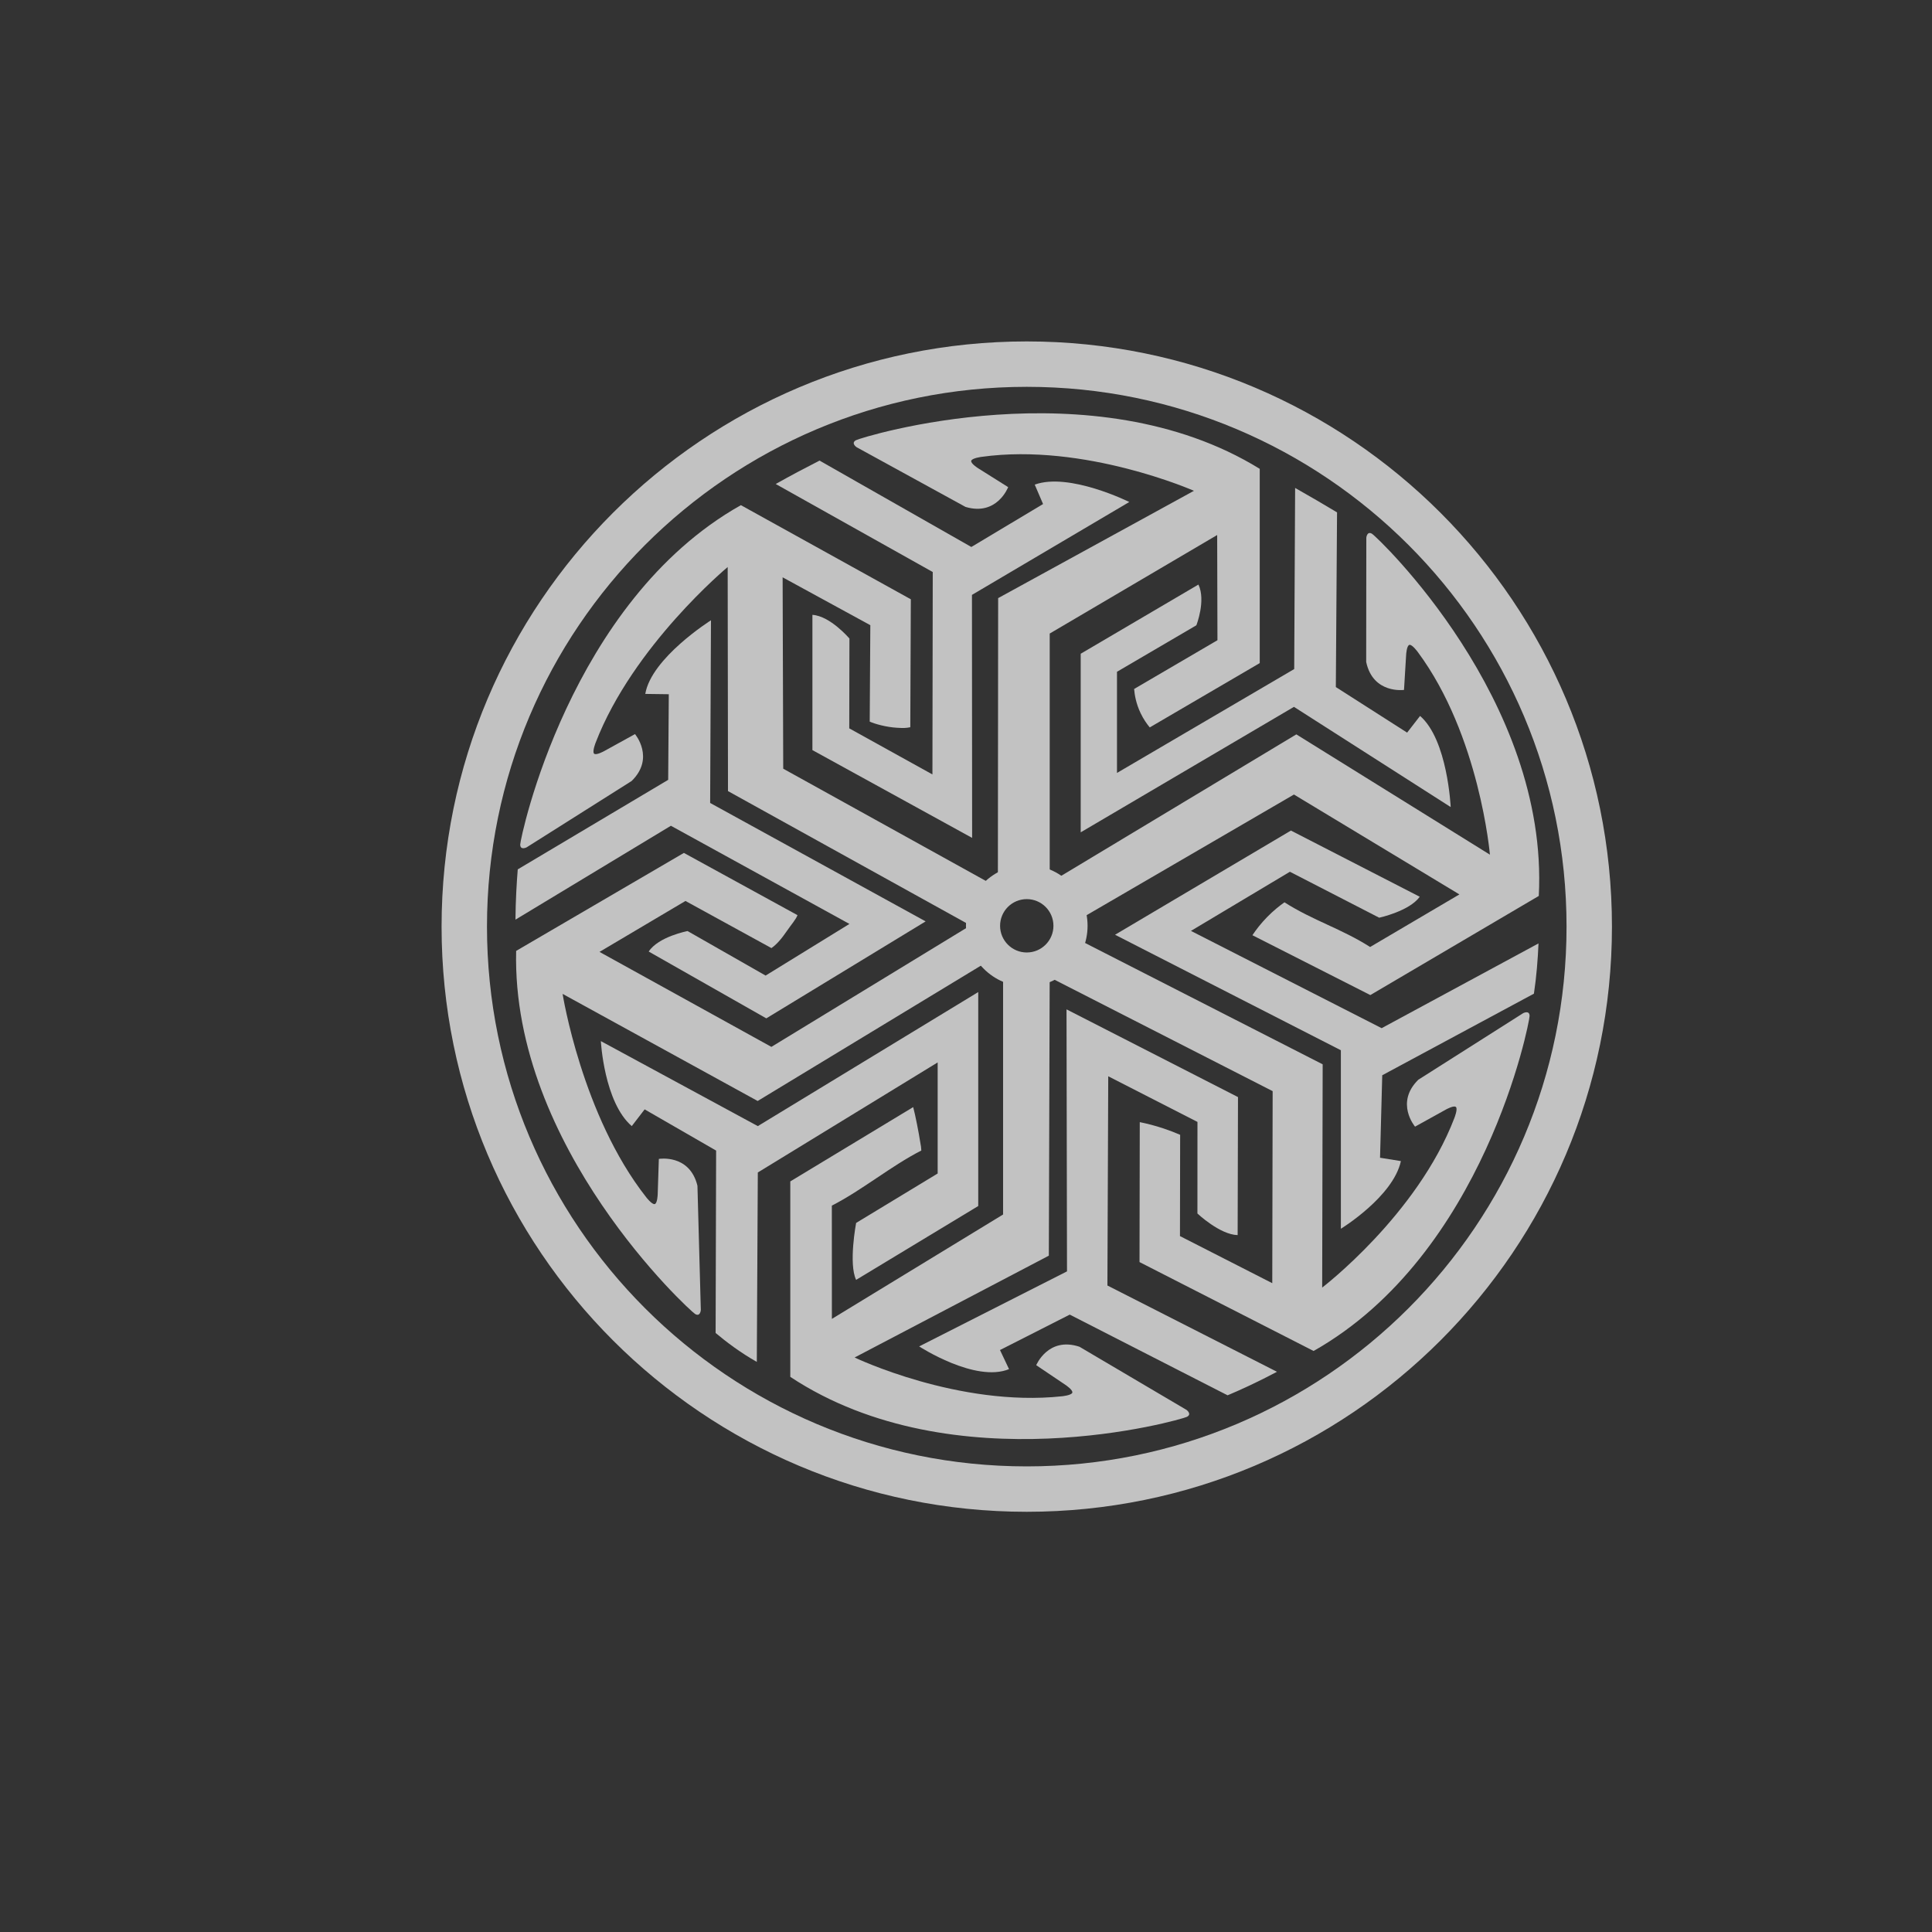 <?xml version="1.0" encoding="utf-8"?>
<!-- Generator: Adobe Illustrator 16.0.0, SVG Export Plug-In . SVG Version: 6.00 Build 0)  -->
<!DOCTYPE svg PUBLIC "-//W3C//DTD SVG 1.1//EN" "http://www.w3.org/Graphics/SVG/1.1/DTD/svg11.dtd">
<svg version="1.1" id="Layer_1" xmlns="http://www.w3.org/2000/svg" xmlns:xlink="http://www.w3.org/1999/xlink" x="0px" y="0px"
	 width="1000px" height="1000px" viewBox="0 0 1000 1000" enable-background="new 0 0 1000 1000" xml:space="preserve">
<rect x="0" y="0" width="1000" height="1000" fill="#333333" stroke="none"/>
<g opacity="0.7">
	<path fill="#FFFFFF" d="M531.45,176.722c-167.281,0-302.889,135.608-302.889,302.889S364.169,782.5,531.45,782.5
		c167.281,0,302.89-135.608,302.89-302.889S698.731,176.722,531.45,176.722 M531.45,759c-154.302,0-279.389-125.087-279.389-279.389
		c0-154.302,125.087-279.389,279.389-279.389c154.303,0,279.39,125.087,279.39,279.389C810.84,633.913,685.753,759,531.45,759"/>
	<path fill="#FFFFFF" d="M543.333,500.197l-0.458,149.734l-100.526,52.705c0,0,53.806,25.802,107.3,20.076
		c0,0,4.888-0.471,5.369-1.842s-3.439-3.993-3.439-3.993l-15.229-10.255c0,0,6.195-14.936,22.387-9.542l55.413,32.685
		c0,0,2.978,2.166,0.18,3.602s-120.364,35.41-205.272-20.701v-101.17l63.604-38.457c1.038,3.712,2.952,13.528,3.651,18.148
		c0.486,3.211,0.384,1.5,0.562,4.326c-15.575,7.919-30.74,20.587-46.314,28.506l0.021,58.637l88.613-54.032V499.999
		C521.931,499.074,540.666,499.246,543.333,500.197"/>
	<path fill="#FFFFFF" d="M551.767,483.045l132.846,67.846l-0.254,115.563c0,0,49.219-37.583,68.449-87.828
		c0,0,1.804-4.567,0.802-5.62c-1.002-1.052-5.121,1.246-5.121,1.246l-16.06,8.9c0,0-10.481-12.312,1.685-24.277l54.313-34.483
		c0,0,3.283-1.667,3.289,1.478c0.006,3.146-23.209,123.299-111.8,173.396l-90.1-46.015l0.128-72.434
		c3.779,0.764,7.942,1.822,12.375,3.3c3.081,1.028,5.926,2.137,8.523,3.264c-0.031,17.473-0.063,34.944-0.093,52.416l47.776,24.376
		l0.199-99.398l-118.113-60.321C541.031,501.597,549.707,484.988,551.767,483.045"/>
	<path fill="#FFFFFF" d="M545.26,455.757l125.722-75.646l100.2,62.262c0,0-5.281-61.701-37.345-104.902c0,0-2.885-3.974-4.311-3.694
		c-1.426,0.28-1.698,4.99-1.698,4.99l-1.114,18.326c0,0-16.015,2.234-19.576-14.456l0.069-64.334c0,0,0.355-3.664,3.012-1.981
		c2.656,1.683,91.559,85.781,86.257,187.416l-87.195,51.306l-61.03-30.98c1.869-2.806,4.36-6.072,7.625-9.407
		c3.159-3.228,6.267-5.727,8.959-7.626c14.723,9.408,29.612,13.722,44.336,23.129l46.217-27.219l-85.637-51.699l-112.42,65.421
		C555.146,474.773,545.793,458.538,545.26,455.757"/>
	<path fill="#FFFFFF" d="M516.5,458.499l0.14-148.914l101.341-55.546c0,0-56.67-24.971-109.957-17.567c0,0-4.87,0.624-5.31,2.009
		c-0.438,1.385,3.563,3.884,3.563,3.884l15.545,9.771c0,0-5.725,15.122-22.076,10.24l-56.412-30.929c0,0-3.045-2.07-0.293-3.593
		c2.751-1.523,122.37-38.605,208.998,14.812v100.552l-56.931,33.291c-1.508-1.812-3.242-4.262-4.733-7.384
		c-2.358-4.937-3.107-9.465-3.354-12.512l43.132-25.237l-0.144-54.452l-86.677,50.999v130.914
		C540.628,459.847,519.196,459.366,516.5,458.499"/>
	<path fill="#FFFFFF" d="M506.333,481.213L376.805,409.47l-0.16-115.97c0,0-49.016,40.746-68.358,90.949
		c0,0-1.814,4.563-0.815,5.618c1,1.054,5.124-1.235,5.124-1.235l16.079-8.864c0,0,10.455,12.334-1.738,24.273l-54.389,34.363
		c0,0-3.286,1.659-3.285-1.485c0.001-3.145,25.52-125.752,114.222-175.651l87.96,48.72l-0.279,66.229
		c-2.316,0.44-3.482,0.475-6.936,0.266c-5.46-0.329-11.28-1.921-14.064-3.183l0.316-49.905l-45.396-24.782l0.309,99.058
		l114.52,63.431C519.489,464.158,508.398,479.275,506.333,481.213"/>
	<path fill="#FFFFFF" d="M517.617,493.807l-125.451,76.061l-100.965-55.433c0,0,9.983,62.953,43.255,105.229
		c0,0,2.996,3.892,4.413,3.571c1.418-0.321,1.557-5.036,1.557-5.036l0.596-18.351c0,0,15.944-2.686,19.977,13.896l1.75,64.312
		c0,0-0.253,3.673-2.955,2.064c-2.703-1.606-95.06-86.188-92.633-187.933l86.822-50.72l58.801,32.218
		c-0.805,2.216-3.383,5.096-5.327,7.958c-3.073,4.526-5.657,7.34-8.164,9.088l-44.496-24.393L310.3,492.701l88.971,49.161
		l109.146-66.563C510.653,477.125,517.007,491.042,517.617,493.807"/>
	<path fill="#FFFFFF" d="M531.451,447.721c-17.383,0-31.474,14.091-31.474,31.473s14.091,31.473,31.474,31.473
		c17.382,0,31.473-14.091,31.473-31.473S548.833,447.721,531.451,447.721z M531.45,493.002c-7.627,0-13.809-6.182-13.809-13.809
		s6.182-13.809,13.809-13.809s13.81,6.182,13.81,13.809S539.077,493.002,531.45,493.002z"/>
</g>
<path opacity="0.7" fill="#FFFFFF" d="M367.571,415.613L368,321.055c0,0-30.88,19.465-34.007,38.114l12.174,0.164l-0.196,27.168
	l-0.123,17.143l-77.861,46.337c-0.562,6.968-1.11,16.155-1.184,26.021l80.45-48.592l92.414,50.815l-43.394,26.729l-40.386-23.044
	c0,0-15.06,2.871-20.117,10.608l60.865,34.58l82.473-50.191L367.571,415.613z"/>
<path opacity="0.7" fill="#FFFFFF" d="M715.445,556.548l78.507-42.229c1.336-8.77,2.032-17.926,2.376-26.01l-81.194,43.871
	l-98.706-50.35l51.218-30.611L713.863,475c0,0,15.575-3.353,20.997-10.839l-66.677-34.264l-91.037,53.93l116.885,59.782
	l0.006,92.393c0,0,27.05-16.548,31.067-35.024l-10.795-1.734L715.445,556.548z"/>
<path opacity="0.7" fill="#FFFFFF" d="M735.027,370.565l-6.7,8.64l-36.9-23.584l0.627-90.415
	c-6.456-3.87-14.028-8.323-21.698-12.648l-0.474,93.746l-91.729,53.765v-52.359l41.082-24.06c0,0,5.04-12.738,1.074-21.087
	l-60.934,35.813v92.436l110.375-64.945l81.125,51.865C750.875,417.731,749.312,382.956,735.027,370.565z"/>
<path opacity="0.7" fill="#FFFFFF" d="M584.516,259.832c0,0-31.178-15.482-48.938-8.991l4.311,10.048l-37.128,22.226l-78.566-44.714
	c-6.822,3.476-14.849,7.694-22.681,12.118l81.277,45.556l-0.165,104.769l-43.05-23.845l0.092-46.499c0,0-9.935-11.677-19.161-12.253
	l-0.006,70.002l82.672,45.441l-0.09-125.773L584.516,259.832z"/>
<path opacity="0.7" fill="#FFFFFF" d="M392.243,582.874l-81.243-44c0,0,1.666,31.667,16,44l6.666-8.666l37,21.333l-0.261,94.408
	c5.525,4.646,12.885,10.198,21.319,14.967l0.519-98.042l93.09-56.961v57.489l-42.208,25.588c0,0-4,21.135,0,29.468l63.208-38.221
	V513.49L392.243,582.874z"/>
<path opacity="0.7" fill="#FFFFFF" d="M635.383,722.203c7.068-2.954,15.7-6.928,25.588-12.168l-87.777-44.66l0.428-108.299
	l46.183,23.629l-0.021,47.402c0,0,11.577,10.945,20.817,11.179l0.182-71.437l-88.754-45.41l0.252,135.62l-76.53,38.839
	c0,0,29.016,18.903,46.524,11.761l-4.679-9.883l36.105-18.339L635.383,722.203z"/>
</svg>
